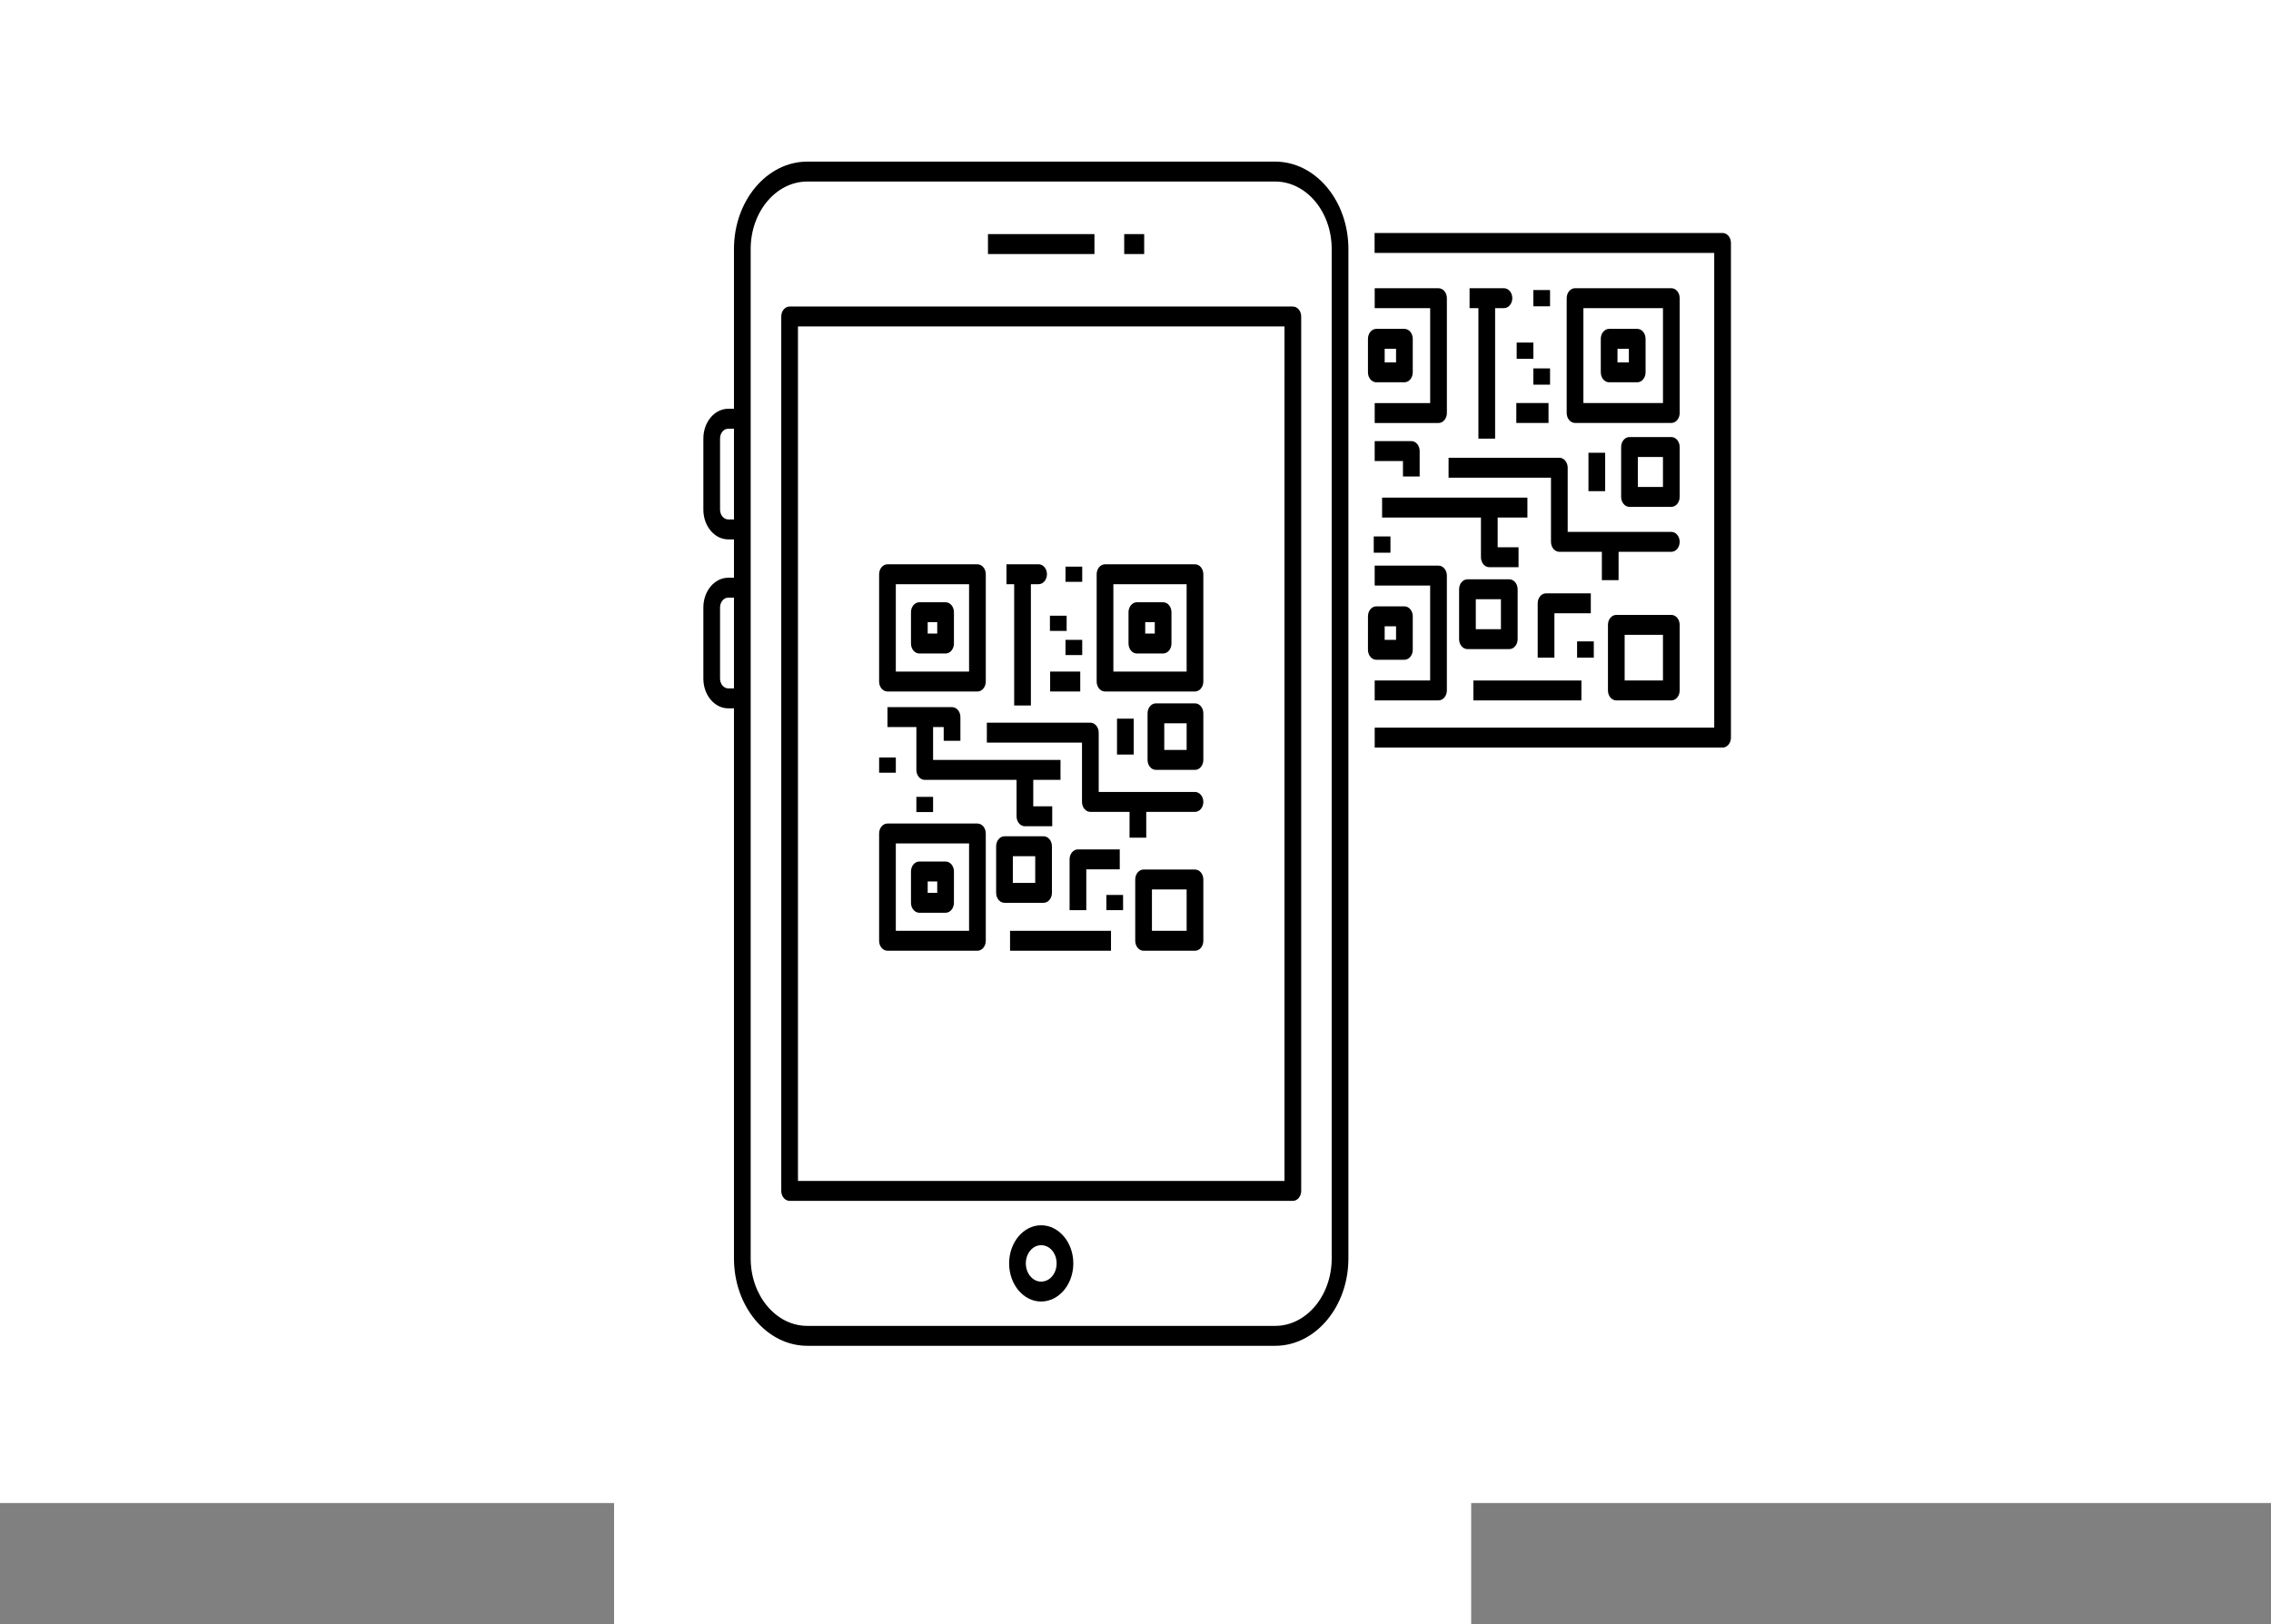 <svg width="281" height="201" viewBox="0 0 281 201" fill="none" xmlns="http://www.w3.org/2000/svg">
<rect x="0" y="0" width="281" height="201" fill="#808080" stroke="none"/>
<rect width="281" height="186" fill="white"/>
<path d="M99.89 166.545H157.781C162.777 166.545 166.843 161.695 166.843 155.737V30.808C166.843 24.849 162.778 20 157.781 20H99.89C94.888 20 90.818 24.849 90.818 30.808V50.586H90.111C88.411 50.586 87.03 52.236 87.03 54.262V63.074C87.03 65.101 88.412 66.75 90.111 66.75H90.818V71.496H90.111C88.411 71.496 87.03 73.145 87.03 75.171V83.984C87.03 86.01 88.412 87.659 90.111 87.659H90.818V155.738C90.818 161.695 94.883 166.544 99.89 166.544V166.545ZM99.89 22.466H157.781C161.638 22.466 164.776 26.209 164.776 30.808V155.737C164.776 160.337 161.638 164.079 157.781 164.079L99.88 164.078C96.023 164.078 92.885 160.335 92.885 155.735C92.891 39.576 92.89 54.762 92.885 30.807C92.885 26.208 96.028 22.466 99.891 22.466L99.89 22.466ZM90.111 64.282C89.552 64.282 89.096 63.739 89.096 63.072V54.26C89.096 53.593 89.551 53.05 90.111 53.05H90.818V64.282L90.111 64.282ZM90.111 85.19C89.552 85.19 89.096 84.647 89.096 83.981V75.168C89.096 74.501 89.551 73.959 90.111 73.959H90.818V85.19L90.111 85.19Z" fill="black"/>
<path d="M97.702 148.608H159.969C160.243 148.608 160.507 148.478 160.7 148.246C160.894 148.015 161.003 147.701 161.003 147.373V84.07V39.168C161.003 38.486 160.54 37.935 159.969 37.935L97.702 37.934C97.131 37.934 96.668 38.485 96.668 39.166V147.372C96.668 148.055 97.131 148.607 97.702 148.607V148.608ZM158.934 40.399C158.934 43.078 158.934 20.662 158.933 146.142H98.736V40.399H158.934Z" fill="black"/>
<path d="M128.82 151.627C126.638 151.627 124.863 153.744 124.863 156.346C124.863 158.949 126.638 161.064 128.82 161.064C131.019 161.064 132.806 158.948 132.806 156.346C132.806 153.744 131.018 151.627 128.82 151.627ZM128.82 158.6C127.778 158.6 126.93 157.588 126.93 156.346C126.93 155.104 127.778 154.092 128.82 154.092C129.896 154.092 130.74 155.081 130.74 156.346C130.739 157.61 129.896 158.6 128.82 158.6Z" fill="black"/>
<path d="M139.103 28.971H141.574V31.437H139.103V28.971Z" fill="black"/>
<path d="M122.246 28.971H135.42V31.437H122.246V28.971Z" fill="black"/>
<path d="M109.81 85.573H120.942C121.513 85.573 121.975 85.022 121.975 84.341V71.063C121.975 70.382 121.513 69.831 120.942 69.831H109.81C109.24 69.831 108.777 70.382 108.777 71.063L108.776 84.341C108.776 85.022 109.239 85.573 109.81 85.573V85.573ZM110.844 72.295H119.908V83.107H110.844V72.295Z" fill="black"/>
<path d="M117.001 74.531H113.753C113.182 74.531 112.72 75.082 112.72 75.763V79.637C112.72 80.319 113.183 80.87 113.753 80.87H117.001C117.572 80.87 118.034 80.319 118.034 79.637V75.763C118.035 75.082 117.573 74.531 117.001 74.531ZM115.968 78.405H114.787V76.997H115.968V78.405Z" fill="black"/>
<path d="M136.729 85.573H147.86C148.431 85.573 148.894 85.022 148.894 84.341V71.063C148.894 70.382 148.431 69.831 147.86 69.831H136.729C136.158 69.831 135.695 70.382 135.695 71.063V84.341C135.695 85.022 136.158 85.573 136.729 85.573ZM137.762 72.295H146.826V83.107H137.762V72.295Z" fill="black"/>
<path d="M143.917 74.531H140.669C140.098 74.531 139.636 75.082 139.636 75.763V79.637C139.636 80.319 140.098 80.87 140.669 80.87H143.917C144.487 80.87 144.95 80.319 144.95 79.637V75.763C144.951 75.082 144.488 74.531 143.917 74.531ZM142.884 78.405H141.703V76.997H142.884V78.405Z" fill="black"/>
<path d="M109.81 117.654H120.942C121.513 117.654 121.975 117.103 121.975 116.422V103.146C121.975 102.464 121.512 101.913 120.942 101.913H109.81C109.24 101.913 108.777 102.464 108.777 103.146V116.422C108.776 117.103 109.239 117.654 109.81 117.654V117.654ZM110.844 104.378H119.908V115.188H110.844V104.378Z" fill="black"/>
<path d="M117.001 106.615H113.753C113.182 106.615 112.72 107.166 112.72 107.848V111.72C112.72 112.402 113.183 112.953 113.753 112.953H117.001C117.572 112.953 118.034 112.402 118.034 111.72L118.035 107.848C118.035 107.166 117.573 106.615 117.001 106.615H117.001ZM115.968 110.488H114.787V109.081H115.968V110.488Z" fill="black"/>
<path d="M147.861 107.604H141.5C140.93 107.604 140.467 108.155 140.467 108.837V116.422C140.467 117.104 140.93 117.655 141.5 117.655H147.861C148.431 117.655 148.894 117.104 148.894 116.422V108.837C148.894 108.156 148.431 107.604 147.861 107.604ZM146.827 115.19H142.534V110.07H146.827V115.19Z" fill="black"/>
<path d="M130.159 110.491V104.724C130.159 104.042 129.696 103.491 129.126 103.491H124.29C123.72 103.491 123.257 104.042 123.257 104.724V110.491C123.257 111.173 123.72 111.723 124.29 111.723H129.126C129.696 111.723 130.159 111.173 130.159 110.491ZM128.092 109.259H125.324V105.957H128.092V109.259Z" fill="black"/>
<path d="M147.861 87.041H143.025C142.454 87.041 141.992 87.591 141.992 88.273V94.04C141.992 94.722 142.454 95.273 143.025 95.273H147.861C148.431 95.273 148.894 94.722 148.894 94.04V88.273C148.894 87.591 148.431 87.041 147.861 87.041ZM146.827 92.808H144.059V89.507H146.827V92.808Z" fill="black"/>
<path d="M125.488 87.303H127.555V72.293H128.509C129.08 72.293 129.543 71.742 129.543 71.061C129.543 70.379 129.08 69.828 128.509 69.828H124.535V72.294H125.488L125.488 87.303Z" fill="black"/>
<path d="M131.84 70.122H133.907V72.002H131.84V70.122Z" fill="black"/>
<path d="M131.84 79.183H133.907V81.064H131.84V79.183Z" fill="black"/>
<path d="M108.778 93.742H110.845V95.623H108.778V93.742Z" fill="black"/>
<path d="M113.386 98.613H115.454V100.493H113.386V98.613Z" fill="black"/>
<path d="M136.895 110.75H138.963V112.631H136.895V110.75Z" fill="black"/>
<path d="M129.939 83.107H133.663V85.573H129.939V83.107Z" fill="black"/>
<path d="M138.211 88.935H140.278V93.376H138.211V88.935Z" fill="black"/>
<path d="M129.913 76.195H131.98V78.075H129.913V76.195Z" fill="black"/>
<path d="M124.978 115.189H137.468V117.654H124.978V115.189Z" fill="black"/>
<path d="M138.552 107.578V105.113H133.377C132.807 105.113 132.344 105.663 132.344 106.345V112.629H134.411V107.578L138.552 107.578Z" fill="black"/>
<path d="M125.783 101.018C125.783 101.7 126.246 102.25 126.816 102.25H130.196V99.785H127.849V96.508H131.22V94.042L115.455 94.043V89.972H116.768V91.672H118.835V88.74C118.835 88.058 118.372 87.508 117.802 87.508H109.811V89.973H113.387V95.278C113.387 95.96 113.85 96.51 114.42 96.51H125.782L125.783 101.018Z" fill="black"/>
<path d="M133.88 99.239C133.88 99.92 134.343 100.471 134.914 100.471H139.763V103.666H141.83V100.471H147.861C148.431 100.471 148.894 99.92 148.894 99.239C148.894 98.557 148.431 98.006 147.861 98.006H135.948V90.665C135.948 89.984 135.485 89.433 134.914 89.433L122.107 89.432V91.898H133.88L133.88 99.239Z" fill="black"/>
<path d="M177.995 35.669H170.097V38.135H176.96V49.88H170.097V52.346H177.995C178.565 52.346 179.028 51.795 179.028 51.114V36.901C179.028 36.221 178.565 35.669 177.995 35.669V35.669Z" fill="black"/>
<path d="M169.264 41.931V46.077C169.264 46.759 169.726 47.309 170.297 47.309H173.773C174.343 47.309 174.806 46.759 174.806 46.077V41.931C174.806 41.249 174.343 40.698 173.773 40.698H170.297C169.726 40.698 169.264 41.25 169.264 41.931ZM171.331 43.164H172.739V44.845H171.331V43.164Z" fill="black"/>
<path d="M207.834 36.899C207.834 36.218 207.371 35.667 206.8 35.667H194.887C194.316 35.667 193.853 36.218 193.853 36.899V51.108C193.853 51.789 194.316 52.34 194.887 52.34H206.8C207.371 52.34 207.834 51.789 207.834 51.108V36.899ZM205.766 49.876H195.92V38.132H205.766V49.876Z" fill="black"/>
<path d="M199.105 47.309H202.581C203.151 47.309 203.614 46.758 203.614 46.077V41.93C203.614 41.249 203.151 40.698 202.581 40.698H199.105C198.535 40.698 198.072 41.249 198.072 41.93V46.077C198.072 46.758 198.535 47.309 199.105 47.309ZM200.138 43.164H201.547V44.844H200.138V43.164Z" fill="black"/>
<path d="M170.095 84.209V86.675H177.993C178.564 86.675 179.026 86.124 179.026 85.442V71.23C179.026 70.549 178.564 69.998 177.993 69.998H170.095V72.463H176.959V84.21L170.095 84.209Z" fill="black"/>
<path d="M169.264 80.414C169.264 81.095 169.726 81.646 170.297 81.646H173.773C174.343 81.646 174.806 81.095 174.806 80.414L174.807 76.269C174.807 75.587 174.344 75.036 173.773 75.036H170.298C169.727 75.036 169.265 75.587 169.265 76.269L169.264 80.414ZM171.331 77.501H172.739V79.18H171.331V77.501Z" fill="black"/>
<path d="M206.799 76.094H199.992C199.421 76.094 198.959 76.645 198.959 77.326V85.445C198.959 86.126 199.421 86.677 199.992 86.677H206.799C207.369 86.677 207.832 86.126 207.832 85.445V77.326C207.832 76.646 207.369 76.094 206.799 76.094V76.094ZM205.765 84.212H201.024V78.559H205.765V84.212Z" fill="black"/>
<path d="M187.782 79.096V72.923C187.782 72.242 187.319 71.691 186.749 71.691H181.573C181.003 71.691 180.54 72.242 180.54 72.923V79.096C180.54 79.778 181.003 80.328 181.573 80.328H186.749C187.319 80.329 187.782 79.778 187.782 79.096ZM185.716 77.864H182.607V74.156H185.716V77.864Z" fill="black"/>
<path d="M206.799 54.085H201.623C201.053 54.085 200.59 54.636 200.59 55.318V61.491C200.59 62.172 201.053 62.723 201.623 62.723H206.799C207.369 62.723 207.832 62.172 207.832 61.491V55.318C207.832 54.637 207.369 54.085 206.799 54.085ZM205.765 60.258H202.656V56.55H205.765V60.258Z" fill="black"/>
<path d="M184.997 54.282V38.133H186.09C186.66 38.133 187.123 37.582 187.123 36.901C187.123 36.219 186.66 35.668 186.09 35.668H181.836V38.134H182.928V54.284L184.997 54.282Z" fill="black"/>
<path d="M189.726 35.893H191.794V37.906H189.726V35.893Z" fill="black"/>
<path d="M189.726 45.59H191.794V47.602H189.726V45.59Z" fill="black"/>
<path d="M169.979 66.385H172.047V68.397H169.979V66.385Z" fill="black"/>
<path d="M195.14 79.373H197.207V81.386H195.14V79.373Z" fill="black"/>
<path d="M187.62 49.875H191.605V52.341H187.62V49.875Z" fill="black"/>
<path d="M196.547 56.029H198.614V60.781H196.547V56.029Z" fill="black"/>
<path d="M187.664 42.392H189.731V44.405H187.664V42.392Z" fill="black"/>
<path d="M182.308 84.212H195.674V86.677H182.308V84.212Z" fill="black"/>
<path d="M196.837 75.892V73.426H191.299C190.728 73.426 190.265 73.977 190.265 74.659V81.386H192.333V75.891L196.837 75.892Z" fill="black"/>
<path d="M175.661 58.962V55.818C175.661 55.137 175.199 54.586 174.628 54.586H170.096V57.052H173.595V58.963L175.661 58.962Z" fill="black"/>
<path d="M171.012 64.046H183.244V68.958C183.244 69.64 183.707 70.191 184.277 70.191H187.895V67.725H185.311V64.044H188.992V61.579L171.012 61.58L171.012 64.046Z" fill="black"/>
<path d="M179.237 59.112H191.91V67.054C191.91 67.736 192.373 68.287 192.944 68.287H198.205V71.792H200.273V68.287H206.799C207.37 68.287 207.833 67.736 207.833 67.054C207.833 66.373 207.37 65.822 206.799 65.822H193.977V57.88C193.977 57.198 193.514 56.647 192.944 56.647L179.237 56.646L179.237 59.112Z" fill="black"/>
<path d="M214.176 91.282V30.064C214.176 29.383 213.713 28.832 213.142 28.832H170.085V31.298H212.108V90.05H170.097V92.516H213.142C213.713 92.515 214.176 91.964 214.176 91.283V91.282Z" fill="black"/>
<path d="M86.362 192.259C86.186 192.371 86.001 192.453 85.807 192.507C85.612 192.563 85.411 192.593 85.202 192.593C84.572 192.593 84.074 192.384 83.706 191.966C83.341 191.55 83.159 190.982 83.159 190.263C83.159 189.546 83.341 188.978 83.706 188.56C84.074 188.143 84.572 187.934 85.202 187.934C85.411 187.934 85.612 187.963 85.807 188.019C86.001 188.073 86.186 188.157 86.362 188.267V189.195C86.183 189.049 86.005 188.942 85.83 188.875C85.656 188.807 85.472 188.772 85.278 188.772C84.932 188.772 84.66 188.905 84.462 189.168C84.263 189.433 84.163 189.798 84.163 190.263C84.163 190.73 84.263 191.095 84.462 191.358C84.66 191.623 84.932 191.755 85.278 191.755C85.472 191.755 85.656 191.722 85.83 191.656C86.005 191.587 86.183 191.479 86.362 191.331V192.259Z" fill="black"/>
<path d="M89.23 190.056C89.148 190.011 89.069 189.978 88.992 189.957C88.913 189.937 88.835 189.925 88.757 189.925C88.525 189.925 88.347 190.014 88.221 190.191C88.094 190.369 88.032 190.623 88.032 190.953V192.507H87.129V189.137H88.032V189.691C88.147 189.469 88.281 189.308 88.433 189.209C88.584 189.107 88.763 189.056 88.973 189.056C89.003 189.056 89.035 189.058 89.071 189.06C89.106 189.063 89.158 189.069 89.226 189.078L89.23 190.056Z" fill="black"/>
<path d="M92.5 190.813V191.119H90.388C90.408 191.372 90.483 191.561 90.615 191.687C90.745 191.813 90.929 191.876 91.166 191.876C91.355 191.876 91.549 191.844 91.748 191.777C91.949 191.712 92.154 191.609 92.364 191.471V192.304C92.149 192.401 91.935 192.473 91.721 192.521C91.51 192.568 91.296 192.593 91.083 192.593C90.571 192.593 90.173 192.438 89.889 192.129C89.607 191.82 89.466 191.385 89.466 190.826C89.466 190.277 89.604 189.844 89.882 189.529C90.161 189.213 90.545 189.056 91.034 189.056C91.477 189.056 91.832 189.216 92.099 189.533C92.366 189.852 92.5 190.279 92.5 190.813H92.5ZM91.57 190.452C91.57 190.249 91.519 190.085 91.419 189.961C91.318 189.835 91.187 189.772 91.026 189.772C90.853 189.772 90.71 189.831 90.599 189.948C90.491 190.065 90.423 190.234 90.395 190.452L91.57 190.452Z" fill="black"/>
<path d="M94.448 190.989C94.259 190.989 94.117 191.028 94.021 191.106C93.928 191.181 93.881 191.294 93.881 191.444C93.881 191.579 93.919 191.686 93.995 191.764C94.072 191.839 94.18 191.876 94.316 191.876C94.484 191.876 94.627 191.804 94.743 191.66C94.858 191.516 94.917 191.334 94.917 191.115V190.989L94.448 190.989ZM95.831 190.583V192.507H94.917V192.007C94.796 192.212 94.66 192.361 94.509 192.453C94.358 192.545 94.173 192.593 93.957 192.593C93.664 192.593 93.426 192.492 93.243 192.291C93.062 192.087 92.971 191.822 92.971 191.498C92.971 191.101 93.084 190.812 93.311 190.628C93.54 190.442 93.898 190.349 94.388 190.349H94.917V190.263C94.917 190.095 94.86 189.973 94.747 189.894C94.635 189.813 94.46 189.772 94.222 189.772C94.027 189.772 93.847 189.797 93.681 189.844C93.515 189.889 93.36 189.957 93.216 190.047V189.227C93.41 189.171 93.604 189.128 93.798 189.101C93.995 189.071 94.191 189.056 94.388 189.056C94.896 189.056 95.264 189.176 95.491 189.416C95.718 189.654 95.831 190.042 95.831 190.583L95.831 190.583Z" fill="black"/>
<path d="M97.656 188.177V189.137H98.59V189.907H97.656V191.335C97.656 191.492 97.681 191.599 97.732 191.655C97.785 191.709 97.889 191.736 98.046 191.736H98.51V192.507H97.736C97.378 192.507 97.125 192.419 96.977 192.241C96.827 192.064 96.754 191.762 96.754 191.335V189.907H96.304V189.137H96.754V188.177L97.656 188.177Z" fill="black"/>
<path d="M101.962 190.813V191.119H99.851C99.871 191.372 99.946 191.561 100.077 191.687C100.208 191.813 100.392 191.876 100.629 191.876C100.818 191.876 101.011 191.844 101.211 191.777C101.412 191.712 101.617 191.609 101.826 191.471V192.304C101.612 192.401 101.398 192.473 101.184 192.521C100.973 192.568 100.759 192.593 100.546 192.593C100.034 192.593 99.636 192.438 99.352 192.129C99.07 191.82 98.929 191.385 98.929 190.826C98.929 190.277 99.067 189.844 99.344 189.529C99.624 189.213 100.007 189.056 100.497 189.056C100.94 189.056 101.295 189.216 101.562 189.533C101.828 189.852 101.962 190.279 101.962 190.813H101.962ZM101.033 190.452C101.033 190.249 100.982 190.085 100.882 189.961C100.781 189.835 100.65 189.772 100.489 189.772C100.315 189.772 100.173 189.831 100.062 189.948C99.954 190.065 99.886 190.234 99.858 190.452L101.033 190.452Z" fill="black"/>
<path d="M104.568 189.628V187.825H105.475V192.507H104.568V192.02C104.442 192.218 104.305 192.365 104.156 192.457C104.007 192.547 103.833 192.592 103.635 192.592C103.288 192.592 103.001 192.429 102.778 192.101C102.553 191.771 102.441 191.347 102.441 190.826C102.441 190.307 102.553 189.882 102.778 189.551C103.001 189.221 103.288 189.055 103.635 189.055C103.832 189.055 104.003 189.103 104.153 189.195C104.304 189.289 104.442 189.433 104.568 189.628L104.568 189.628ZM103.971 191.813C104.165 191.813 104.312 191.73 104.413 191.561C104.516 191.39 104.568 191.145 104.568 190.826C104.568 190.505 104.516 190.261 104.413 190.092C104.312 189.924 104.165 189.84 103.971 189.84C103.78 189.84 103.632 189.924 103.529 190.092C103.428 190.261 103.378 190.505 103.378 190.826C103.378 191.145 103.428 191.39 103.529 191.561C103.632 191.73 103.78 191.813 103.971 191.813V191.813Z" fill="black"/>
<path d="M109.648 191.813C109.841 191.813 109.989 191.73 110.09 191.561C110.193 191.39 110.245 191.145 110.245 190.827C110.245 190.505 110.193 190.261 110.09 190.092C109.989 189.924 109.841 189.84 109.648 189.84C109.453 189.84 109.305 189.924 109.202 190.092C109.098 190.261 109.047 190.505 109.047 190.827C109.047 191.145 109.098 191.39 109.202 191.561C109.305 191.73 109.453 191.813 109.648 191.813ZM109.047 189.628C109.17 189.433 109.308 189.289 109.459 189.195C109.612 189.103 109.787 189.056 109.984 189.056C110.331 189.056 110.617 189.221 110.842 189.551C111.065 189.883 111.178 190.307 111.178 190.827C111.178 191.347 111.065 191.772 110.842 192.102C110.617 192.43 110.331 192.593 109.984 192.593C109.787 192.593 109.612 192.546 109.459 192.453C109.308 192.361 109.17 192.217 109.047 192.021V192.507H108.144V187.826H109.047V189.628Z" fill="black"/>
<path d="M111.473 189.137H112.376L113.136 191.426L113.782 189.137H114.685L113.495 192.827C113.376 193.202 113.238 193.463 113.079 193.611C112.92 193.761 112.71 193.836 112.448 193.836H111.927V193.129H112.21C112.363 193.129 112.475 193.1 112.543 193.043C112.612 192.986 112.667 192.881 112.705 192.728L112.731 192.638L111.473 189.137Z" fill="black"/>
<path d="M116.604 188.015H117.579L118.58 191.331L119.577 188.015H120.552L119.158 192.507H117.998L116.604 188.015Z" fill="black"/>
<path d="M123.833 190.813V191.119H121.721C121.741 191.372 121.816 191.561 121.948 191.687C122.078 191.813 122.262 191.876 122.499 191.876C122.688 191.876 122.882 191.844 123.081 191.777C123.282 191.712 123.487 191.609 123.697 191.471V192.304C123.483 192.401 123.268 192.473 123.055 192.521C122.843 192.568 122.63 192.593 122.416 192.593C121.904 192.593 121.507 192.438 121.222 192.129C120.94 191.82 120.799 191.385 120.799 190.826C120.799 190.277 120.937 189.844 121.215 189.529C121.494 189.213 121.878 189.056 122.367 189.056C122.81 189.056 123.165 189.216 123.433 189.533C123.699 189.852 123.833 190.279 123.833 190.813H123.833ZM122.904 190.452C122.904 190.249 122.853 190.085 122.752 189.961C122.651 189.835 122.52 189.772 122.36 189.772C122.186 189.772 122.043 189.831 121.933 189.948C121.824 190.065 121.756 190.234 121.729 190.452L122.904 190.452Z" fill="black"/>
<path d="M126.798 189.24V190.119C126.677 190.02 126.553 189.947 126.427 189.898C126.304 189.851 126.176 189.826 126.046 189.826C125.791 189.826 125.593 189.915 125.453 190.092C125.314 190.267 125.245 190.511 125.245 190.826C125.245 191.14 125.314 191.384 125.453 191.561C125.593 191.735 125.791 191.822 126.046 191.822C126.186 191.822 126.32 191.799 126.446 191.75C126.575 191.699 126.692 191.624 126.798 191.525V192.408C126.656 192.471 126.512 192.517 126.367 192.548C126.223 192.577 126.078 192.593 125.932 192.593C125.42 192.593 125.022 192.438 124.735 192.129C124.448 191.817 124.304 191.383 124.304 190.826C124.304 190.271 124.448 189.837 124.735 189.524C125.022 189.212 125.42 189.056 125.932 189.056C126.078 189.056 126.223 189.073 126.367 189.105C126.512 189.136 126.656 189.181 126.798 189.24V189.24Z" fill="black"/>
<path d="M128.566 188.177V189.137H129.499V189.907H128.566V191.335C128.566 191.492 128.59 191.599 128.641 191.655C128.694 191.709 128.798 191.736 128.955 191.736H129.42V192.507H128.645C128.287 192.507 128.034 192.419 127.886 192.241C127.736 192.064 127.663 191.762 127.663 191.335V189.907H127.213V189.137H127.663V188.177L128.566 188.177Z" fill="black"/>
<path d="M131.395 189.826C131.193 189.826 131.04 189.912 130.935 190.083C130.831 190.254 130.78 190.502 130.78 190.826C130.78 191.149 130.831 191.394 130.935 191.565C131.04 191.737 131.193 191.822 131.395 191.822C131.592 191.822 131.741 191.737 131.845 191.565C131.951 191.394 132.004 191.149 132.004 190.826C132.004 190.502 131.951 190.254 131.845 190.083C131.741 189.912 131.592 189.826 131.395 189.826ZM131.395 189.056C131.881 189.056 132.261 189.212 132.533 189.524C132.806 189.837 132.944 190.271 132.944 190.826C132.944 191.38 132.806 191.812 132.533 192.124C132.261 192.437 131.881 192.593 131.395 192.593C130.906 192.593 130.525 192.437 130.251 192.124C129.976 191.812 129.839 191.38 129.839 190.826C129.839 190.271 129.976 189.837 130.251 189.524C130.525 189.212 130.906 189.056 131.395 189.056Z" fill="black"/>
<path d="M135.701 190.056C135.62 190.011 135.541 189.978 135.463 189.957C135.385 189.937 135.306 189.925 135.229 189.925C134.997 189.925 134.818 190.014 134.692 190.191C134.566 190.369 134.504 190.623 134.504 190.953V192.507H133.601V189.137H134.504V189.691C134.619 189.469 134.753 189.308 134.904 189.209C135.055 189.107 135.235 189.056 135.444 189.056C135.475 189.056 135.507 189.058 135.543 189.06C135.577 189.063 135.629 189.069 135.697 189.078L135.701 190.056Z" fill="black"/>
<path d="M138.355 189.24V190.06C138.164 189.965 137.978 189.893 137.796 189.844C137.617 189.797 137.447 189.772 137.286 189.772C137.114 189.772 136.988 189.798 136.905 189.849C136.821 189.901 136.78 189.978 136.78 190.083C136.78 190.171 136.811 190.238 136.874 190.286C136.937 190.331 137.05 190.365 137.214 190.385L137.373 190.412C137.836 190.482 138.148 190.597 138.306 190.759C138.465 190.919 138.544 191.171 138.544 191.516C138.544 191.874 138.433 192.142 138.212 192.322C137.99 192.503 137.658 192.593 137.218 192.593C137.031 192.593 136.838 192.575 136.64 192.539C136.441 192.506 136.236 192.455 136.024 192.385V191.565C136.206 191.671 136.391 191.749 136.58 191.8C136.769 191.852 136.959 191.876 137.154 191.876C137.332 191.876 137.466 191.848 137.554 191.791C137.642 191.734 137.687 191.649 137.687 191.534C137.687 191.438 137.656 191.366 137.596 191.318C137.535 191.27 137.413 191.232 137.229 191.205L137.071 191.182C136.668 191.123 136.385 191.011 136.225 190.849C136.063 190.687 135.983 190.441 135.983 190.11C135.983 189.753 136.085 189.488 136.289 189.317C136.495 189.144 136.81 189.056 137.233 189.056C137.399 189.056 137.574 189.071 137.758 189.101C137.942 189.131 138.141 189.177 138.355 189.24L138.355 189.24Z" fill="black"/>
<path d="M141.066 188.015H142.675C143.156 188.015 143.525 188.143 143.782 188.398C144.039 188.65 144.168 189.011 144.168 189.479C144.168 189.951 144.039 190.315 143.782 190.57C143.525 190.822 143.156 190.948 142.675 190.948H142.037V192.507H141.066V188.015ZM142.037 188.853V190.11H142.573C142.762 190.11 142.907 190.056 143.008 189.948C143.111 189.837 143.163 189.681 143.163 189.479C143.163 189.279 143.111 189.123 143.008 189.015C142.907 188.907 142.762 188.853 142.573 188.853H142.037Z" fill="black"/>
<path d="M146.157 189.826C145.955 189.826 145.802 189.912 145.696 190.083C145.592 190.254 145.541 190.502 145.541 190.826C145.541 191.149 145.592 191.394 145.696 191.565C145.802 191.737 145.955 191.822 146.157 191.822C146.353 191.822 146.502 191.737 146.606 191.565C146.712 191.394 146.765 191.149 146.765 190.826C146.765 190.502 146.712 190.254 146.606 190.083C146.502 189.912 146.353 189.826 146.157 189.826ZM146.157 189.056C146.642 189.056 147.022 189.212 147.294 189.524C147.568 189.837 147.706 190.271 147.706 190.826C147.706 191.38 147.568 191.812 147.294 192.124C147.022 192.437 146.642 192.593 146.157 192.593C145.667 192.593 145.286 192.437 145.012 192.124C144.737 191.812 144.6 191.38 144.6 190.826C144.6 190.271 144.737 189.837 145.012 189.524C145.286 189.212 145.667 189.056 146.157 189.056Z" fill="black"/>
<path d="M148.362 189.137H149.265V192.507H148.362V189.137ZM148.362 187.825H149.265V188.704H148.362V187.825Z" fill="black"/>
<path d="M152.975 190.452V192.507H152.068V190.935C152.068 190.644 152.062 190.443 152.049 190.335C152.039 190.225 152.02 190.144 151.993 190.092C151.957 190.02 151.91 189.965 151.849 189.925C151.789 189.887 151.719 189.867 151.641 189.867C151.454 189.867 151.307 189.955 151.199 190.128C151.091 190.303 151.037 190.543 151.037 190.849V192.507H150.134V189.137H151.037V189.628C151.173 189.433 151.317 189.289 151.471 189.195C151.624 189.103 151.793 189.056 151.978 189.056C152.304 189.056 152.553 189.176 152.722 189.416C152.89 189.654 152.975 189.999 152.975 190.452L152.975 190.452Z" fill="black"/>
<path d="M154.799 188.177V189.137H155.732V189.907H154.799V191.335C154.799 191.492 154.823 191.599 154.874 191.655C154.927 191.709 155.031 191.736 155.188 191.736H155.653V192.507H154.878C154.52 192.507 154.267 192.419 154.119 192.241C153.97 192.064 153.896 191.762 153.896 191.335V189.907H153.446V189.137H153.896V188.177L154.799 188.177Z" fill="black"/>
<path d="M85.195 193.99V194.697H84.696C84.568 194.697 84.478 194.724 84.428 194.778C84.377 194.832 84.353 194.929 84.353 195.067V195.301H85.123V196.071H84.353V198.671H83.45V196.071H83V195.301H83.45V195.067C83.45 194.7 83.535 194.43 83.707 194.255C83.877 194.079 84.143 193.99 84.504 193.99L85.195 193.99Z" fill="black"/>
<path d="M87.686 196.22C87.604 196.175 87.525 196.142 87.448 196.121C87.369 196.101 87.291 196.089 87.213 196.089C86.981 196.089 86.802 196.178 86.677 196.355C86.55 196.533 86.488 196.787 86.488 197.117V198.671H85.585V195.301H86.488V195.855C86.603 195.633 86.737 195.472 86.888 195.373C87.04 195.271 87.219 195.219 87.429 195.219C87.459 195.219 87.491 195.222 87.527 195.224C87.562 195.227 87.614 195.233 87.682 195.242L87.686 196.22Z" fill="black"/>
<path d="M89.478 195.99C89.276 195.99 89.123 196.076 89.017 196.247C88.913 196.418 88.862 196.666 88.862 196.99C88.862 197.313 88.913 197.558 89.017 197.729C89.123 197.901 89.276 197.986 89.478 197.986C89.675 197.986 89.824 197.901 89.928 197.729C90.034 197.558 90.087 197.313 90.087 196.99C90.087 196.666 90.034 196.418 89.928 196.247C89.824 196.076 89.675 195.99 89.478 195.99ZM89.478 195.22C89.964 195.22 90.343 195.376 90.615 195.688C90.889 196.001 91.027 196.435 91.027 196.99C91.027 197.543 90.889 197.976 90.615 198.288C90.343 198.601 89.964 198.757 89.478 198.757C88.989 198.757 88.607 198.601 88.334 198.288C88.059 197.976 87.922 197.543 87.922 196.99C87.922 196.435 88.059 196.001 88.334 195.688C88.607 195.376 88.989 195.22 89.478 195.22Z" fill="black"/>
<path d="M94.302 195.859C94.417 195.652 94.553 195.495 94.71 195.386C94.868 195.276 95.04 195.22 95.227 195.22C95.552 195.22 95.799 195.34 95.968 195.58C96.139 195.818 96.225 196.164 96.225 196.616V198.671H95.318V196.914V196.833C95.32 196.806 95.322 196.765 95.322 196.711C95.322 196.475 95.291 196.301 95.231 196.193C95.172 196.085 95.078 196.031 94.948 196.031C94.776 196.031 94.644 196.115 94.551 196.283C94.457 196.452 94.409 196.696 94.407 197.017V198.671H93.497V196.914C93.497 196.542 93.469 196.301 93.414 196.193C93.361 196.085 93.266 196.031 93.13 196.031C92.957 196.031 92.822 196.116 92.726 196.288C92.633 196.456 92.587 196.698 92.587 197.013V198.671H91.68V195.301H92.587V195.792C92.697 195.602 92.825 195.461 92.968 195.364C93.112 195.268 93.27 195.219 93.444 195.219C93.641 195.219 93.812 195.277 93.962 195.391C94.113 195.502 94.226 195.659 94.302 195.859L94.302 195.859Z" fill="black"/>
<path d="M99.854 194.341V195.301H100.787V196.071H99.854V197.5C99.854 197.656 99.879 197.763 99.93 197.819C99.983 197.873 100.087 197.901 100.243 197.901H100.708V198.671H99.934C99.576 198.671 99.323 198.583 99.174 198.405C99.025 198.228 98.951 197.926 98.951 197.5V196.071H98.502V195.301H98.951V194.341L99.854 194.341Z" fill="black"/>
<path d="M104.179 196.616V198.671H103.272V197.108C103.272 196.81 103.266 196.607 103.254 196.499C103.243 196.389 103.224 196.308 103.197 196.256C103.161 196.184 103.114 196.129 103.053 196.089C102.993 196.051 102.923 196.031 102.846 196.031C102.659 196.031 102.511 196.119 102.404 196.292C102.295 196.467 102.241 196.707 102.241 197.013V198.671H101.338V193.99H102.241V195.792C102.377 195.597 102.522 195.453 102.676 195.359C102.829 195.267 102.998 195.22 103.182 195.22C103.509 195.22 103.757 195.34 103.926 195.58C104.094 195.818 104.179 196.164 104.179 196.617L104.179 196.616Z" fill="black"/>
<path d="M107.84 196.977V197.283H105.728C105.748 197.536 105.824 197.725 105.955 197.851C106.085 197.977 106.269 198.04 106.506 198.04C106.695 198.04 106.889 198.008 107.088 197.941C107.289 197.876 107.494 197.773 107.704 197.635V198.468C107.49 198.565 107.275 198.637 107.062 198.685C106.85 198.732 106.637 198.757 106.423 198.757C105.911 198.757 105.514 198.602 105.229 198.293C104.947 197.984 104.806 197.549 104.806 196.99C104.806 196.441 104.944 196.008 105.222 195.693C105.501 195.377 105.885 195.22 106.374 195.22C106.817 195.22 107.172 195.38 107.44 195.697C107.706 196.016 107.84 196.443 107.84 196.977H107.84ZM106.911 196.616C106.911 196.413 106.86 196.249 106.76 196.125C106.658 195.999 106.527 195.936 106.367 195.936C106.193 195.936 106.05 195.995 105.94 196.112C105.831 196.229 105.763 196.398 105.736 196.616L106.911 196.616Z" fill="black"/>
<path d="M110.364 194.179H111.448L112.819 197.261V194.179H113.737V198.671H112.653L111.282 195.589V198.671H110.364V194.179Z" fill="black"/>
<path d="M115.992 195.99C115.79 195.99 115.637 196.076 115.531 196.247C115.427 196.418 115.376 196.666 115.376 196.99C115.376 197.313 115.427 197.558 115.531 197.729C115.637 197.901 115.79 197.986 115.992 197.986C116.188 197.986 116.337 197.901 116.441 197.729C116.547 197.558 116.6 197.313 116.6 196.99C116.6 196.666 116.547 196.418 116.441 196.247C116.337 196.076 116.188 195.99 115.992 195.99ZM115.992 195.22C116.477 195.22 116.857 195.376 117.129 195.688C117.403 196.001 117.541 196.435 117.541 196.99C117.541 197.543 117.403 197.976 117.129 198.288C116.857 198.601 116.477 198.757 115.992 198.757C115.503 198.757 115.121 198.601 114.847 198.288C114.572 197.976 114.435 197.543 114.435 196.99C114.435 196.435 114.572 196.001 114.847 195.688C115.121 195.376 115.503 195.22 115.992 195.22Z" fill="black"/>
<path d="M118.167 197.36V195.301H119.074V195.639C119.074 195.819 119.072 196.048 119.07 196.324V196.878C119.07 197.148 119.075 197.344 119.085 197.464C119.097 197.584 119.119 197.671 119.149 197.725C119.184 197.795 119.232 197.849 119.293 197.887C119.353 197.923 119.422 197.941 119.501 197.941C119.687 197.941 119.834 197.856 119.943 197.684C120.05 197.511 120.105 197.27 120.105 196.963V195.301H121.008V198.671H120.105V198.185C119.969 198.381 119.824 198.525 119.671 198.617C119.519 198.71 119.351 198.757 119.168 198.757C118.84 198.757 118.591 198.639 118.42 198.401C118.251 198.161 118.167 197.814 118.167 197.36L118.167 197.36Z" fill="black"/>
<path d="M124.718 196.616V198.671H123.811V197.099C123.811 196.808 123.805 196.607 123.792 196.499C123.782 196.389 123.763 196.308 123.736 196.256C123.7 196.184 123.653 196.129 123.592 196.089C123.532 196.051 123.462 196.031 123.384 196.031C123.197 196.031 123.05 196.119 122.942 196.292C122.834 196.467 122.78 196.707 122.78 197.013V198.671H121.877V195.301H122.78V195.792C122.916 195.597 123.06 195.453 123.214 195.359C123.367 195.267 123.536 195.219 123.721 195.219C124.047 195.219 124.296 195.34 124.465 195.58C124.633 195.818 124.718 196.163 124.718 196.616L124.718 196.616Z" fill="black"/>
<path d="M127.396 194.179H129.006C129.487 194.179 129.856 194.307 130.113 194.562C130.37 194.814 130.498 195.174 130.498 195.643C130.498 196.115 130.37 196.479 130.113 196.733C129.856 196.986 129.487 197.112 129.006 197.112H128.367V198.671H127.396V194.179ZM128.367 195.017V196.274H128.904C129.093 196.274 129.237 196.22 129.338 196.112C129.441 196.001 129.493 195.845 129.493 195.643C129.493 195.443 129.441 195.287 129.338 195.179C129.237 195.071 129.093 195.017 128.904 195.017H128.367Z" fill="black"/>
<path d="M133.243 196.22C133.161 196.175 133.082 196.142 133.005 196.121C132.926 196.101 132.848 196.089 132.77 196.089C132.538 196.089 132.36 196.178 132.234 196.355C132.107 196.533 132.045 196.787 132.045 197.117V198.671H131.142V195.301H132.045V195.855C132.16 195.633 132.294 195.472 132.446 195.373C132.597 195.271 132.776 195.219 132.986 195.219C133.016 195.219 133.048 195.222 133.084 195.224C133.119 195.227 133.171 195.233 133.239 195.242L133.243 196.22Z" fill="black"/>
<path d="M135.036 195.99C134.834 195.99 134.681 196.076 134.576 196.247C134.472 196.418 134.421 196.666 134.421 196.99C134.421 197.313 134.472 197.558 134.576 197.729C134.681 197.901 134.834 197.986 135.036 197.986C135.233 197.986 135.382 197.901 135.486 197.729C135.592 197.558 135.645 197.313 135.645 196.99C135.645 196.666 135.592 196.418 135.486 196.247C135.382 196.076 135.233 195.99 135.036 195.99ZM135.036 195.22C135.522 195.22 135.902 195.376 136.174 195.688C136.447 196.001 136.585 196.435 136.585 196.99C136.585 197.543 136.447 197.976 136.174 198.288C135.902 198.601 135.522 198.757 135.036 198.757C134.547 198.757 134.166 198.601 133.892 198.288C133.617 197.976 133.48 197.543 133.48 196.99C133.48 196.435 133.617 196.001 133.892 195.688C134.166 195.376 134.547 195.22 135.036 195.22Z" fill="black"/>
<path d="M137.242 195.301H138.145V198.612C138.145 199.063 138.054 199.406 137.873 199.644C137.691 199.881 137.428 200 137.083 200H136.637V199.293H136.792C136.963 199.293 137.08 199.245 137.144 199.153C137.209 199.063 137.242 198.883 137.242 198.612L137.242 195.301ZM137.242 193.989H138.145V194.868H137.242V193.989Z" fill="black"/>
<path d="M141.836 196.977V197.283H139.724C139.744 197.536 139.819 197.725 139.951 197.851C140.081 197.977 140.265 198.04 140.502 198.04C140.691 198.04 140.885 198.008 141.084 197.941C141.285 197.876 141.49 197.773 141.7 197.635V198.468C141.485 198.565 141.271 198.637 141.058 198.685C140.846 198.732 140.633 198.757 140.419 198.757C139.907 198.757 139.51 198.602 139.225 198.293C138.943 197.984 138.802 197.549 138.802 196.99C138.802 196.441 138.94 196.008 139.218 195.693C139.497 195.377 139.881 195.22 140.37 195.22C140.813 195.22 141.168 195.38 141.435 195.697C141.702 196.016 141.836 196.443 141.836 196.977H141.836ZM140.906 196.616C140.906 196.413 140.855 196.249 140.755 196.125C140.654 195.999 140.523 195.936 140.362 195.936C140.189 195.936 140.046 195.995 139.935 196.112C139.827 196.229 139.759 196.398 139.731 196.616L140.906 196.616Z" fill="black"/>
<path d="M144.8 195.404V196.283C144.679 196.184 144.556 196.111 144.43 196.062C144.306 196.015 144.179 195.99 144.049 195.99C143.794 195.99 143.596 196.079 143.455 196.256C143.317 196.431 143.248 196.675 143.248 196.99C143.248 197.304 143.317 197.548 143.455 197.725C143.596 197.9 143.794 197.986 144.049 197.986C144.189 197.986 144.322 197.963 144.449 197.914C144.577 197.864 144.695 197.788 144.8 197.689V198.572C144.659 198.635 144.515 198.681 144.37 198.712C144.226 198.741 144.081 198.757 143.935 198.757C143.423 198.757 143.025 198.602 142.738 198.293C142.45 197.981 142.307 197.547 142.307 196.991C142.307 196.435 142.451 196.001 142.738 195.688C143.025 195.376 143.423 195.22 143.935 195.22C144.081 195.22 144.226 195.237 144.37 195.269C144.515 195.3 144.659 195.345 144.8 195.404V195.404Z" fill="black"/>
<path d="M146.568 194.341V195.301H147.501V196.071H146.568V197.5C146.568 197.656 146.592 197.763 146.643 197.819C146.696 197.873 146.8 197.901 146.957 197.901H147.421V198.671H146.647C146.289 198.671 146.036 198.583 145.888 198.405C145.738 198.228 145.665 197.926 145.665 197.5V196.071H145.215V195.301H145.665V194.341L146.568 194.341Z" fill="black"/>
<rect x="76" y="177" width="106" height="24" fill="white"/>
<rect x="76" y="177" width="106" height="24" fill="white"/>
<rect x="76" y="177" width="106" height="24" fill="white"/>
</svg>
